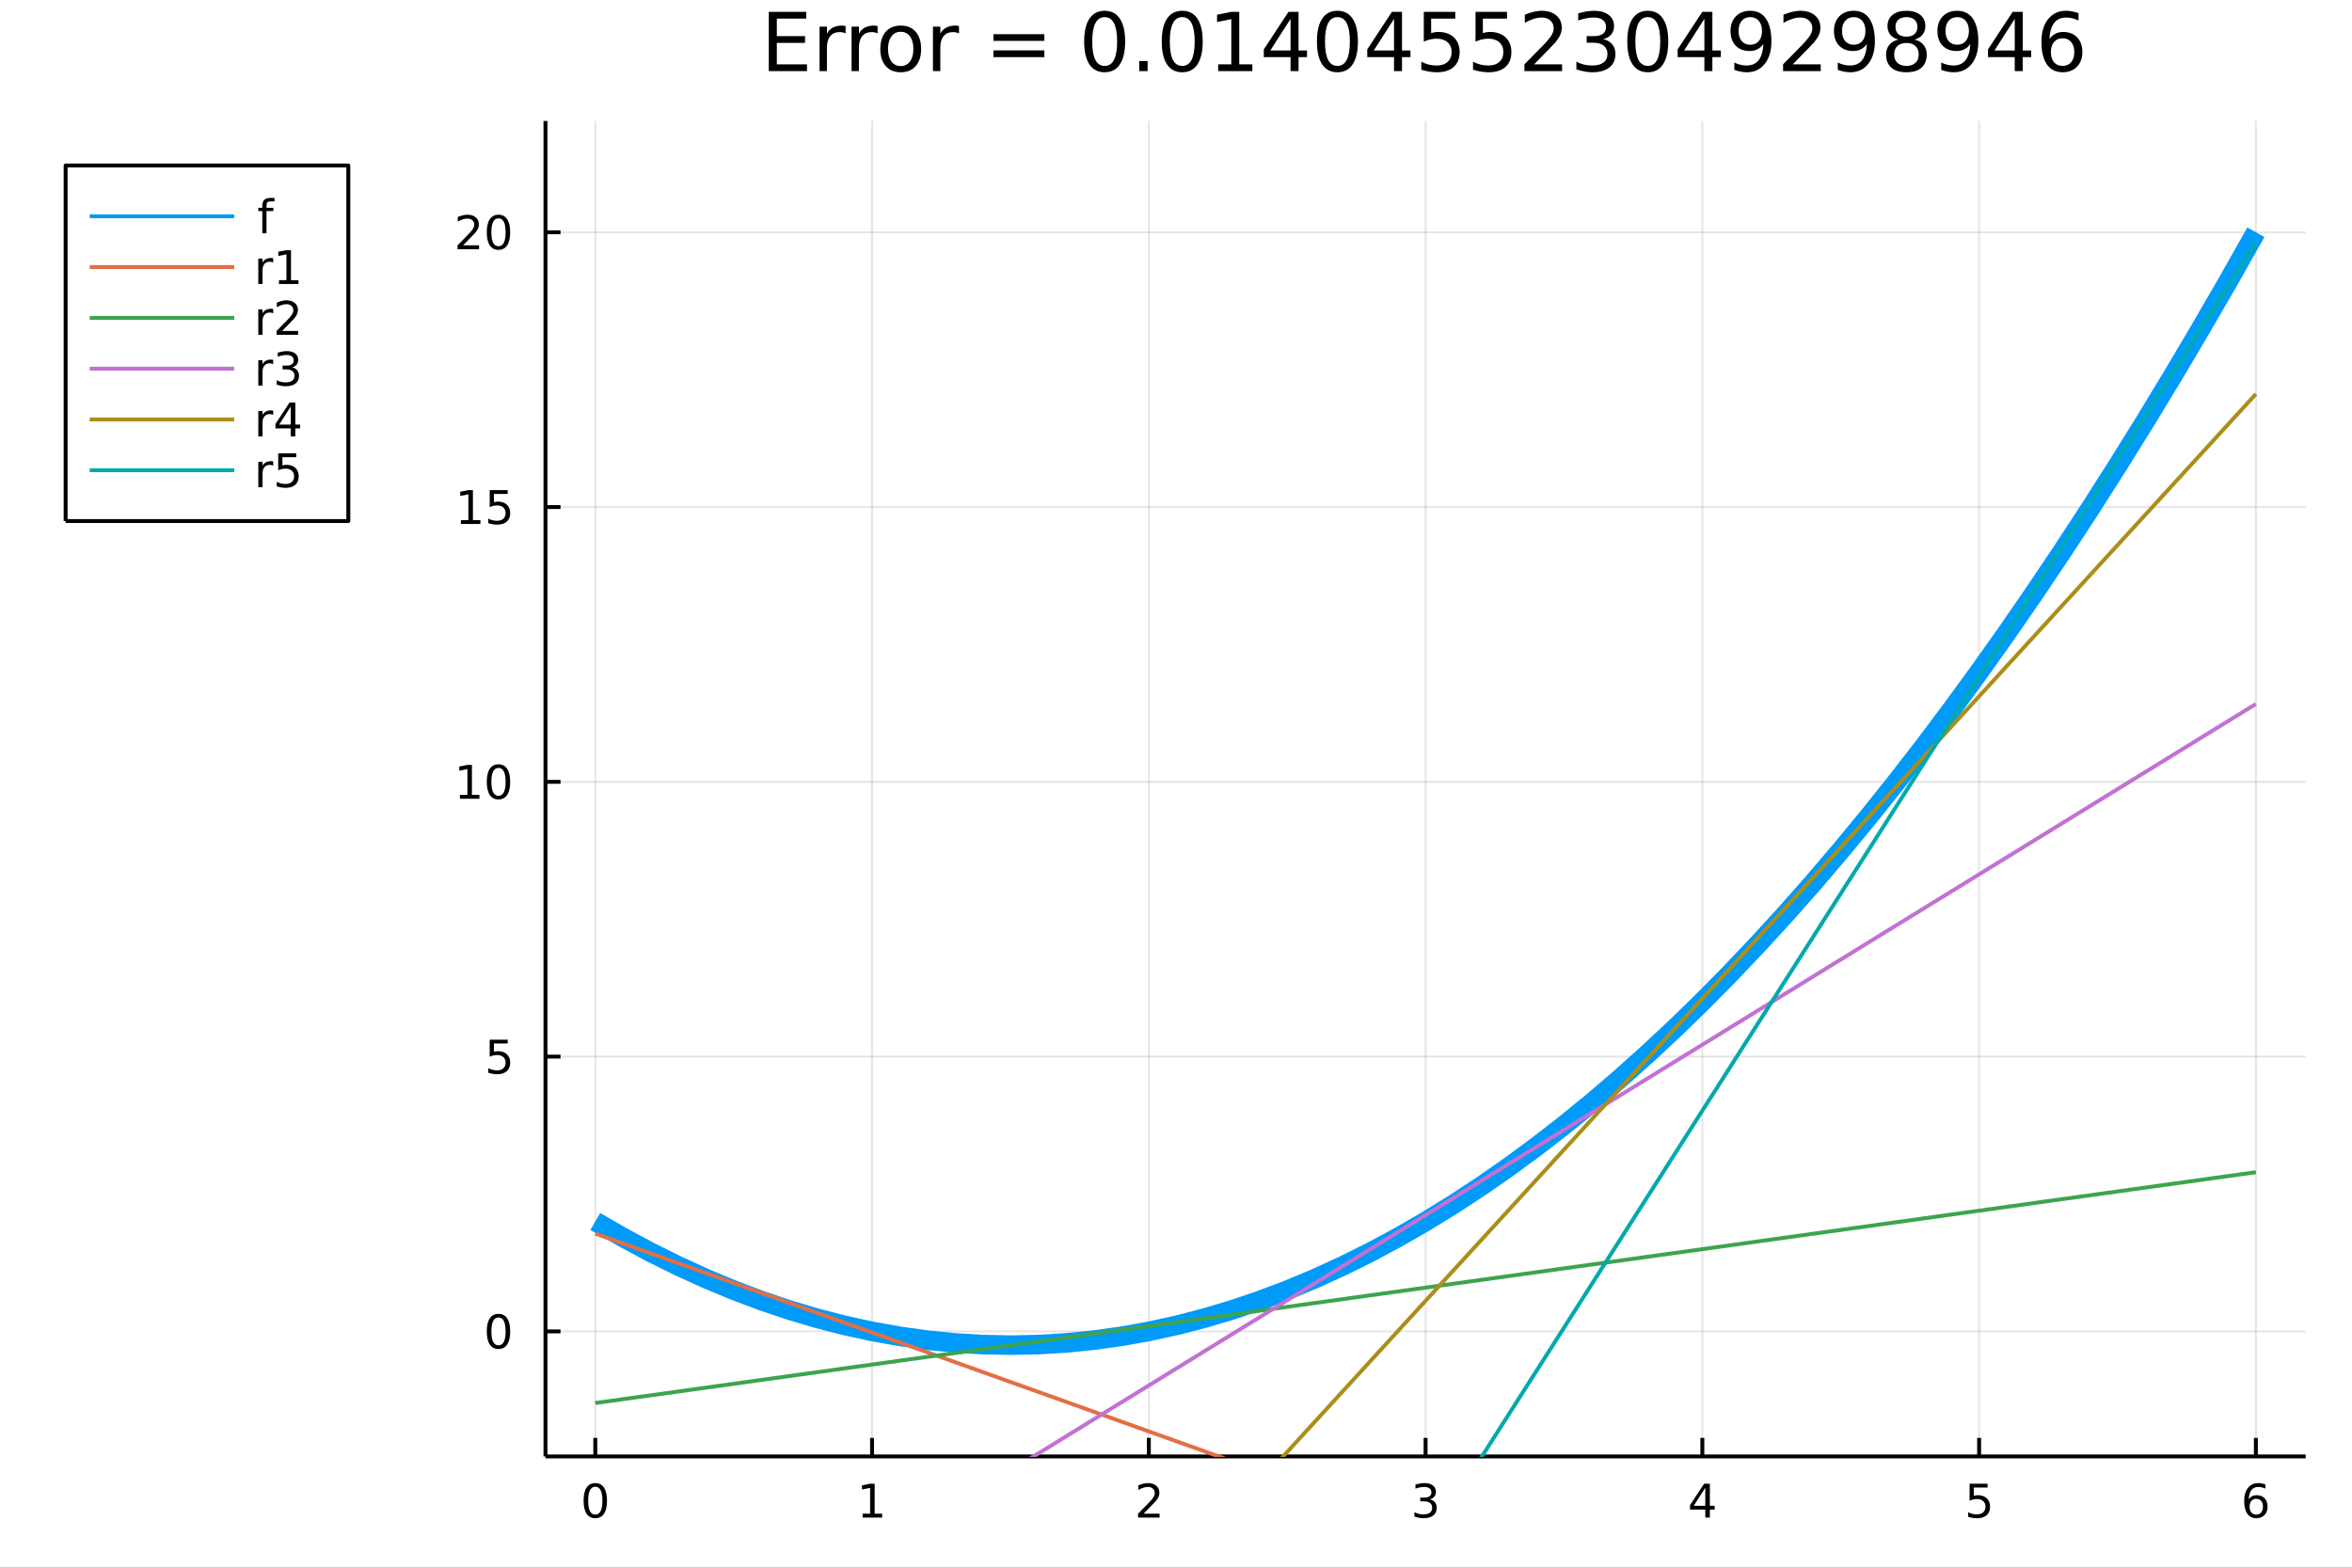 <?xml version="1.0" encoding="utf-8"?>
<svg xmlns="http://www.w3.org/2000/svg" xmlns:xlink="http://www.w3.org/1999/xlink" width="600" height="400" viewBox="0 0 2400 1600">
<rect x="0" y="0" width="2400" height="1600" fill="#333333" stroke="none"/>
<defs>
  <clipPath id="clip510">
    <rect x="0" y="0" width="2400" height="1600"/>
  </clipPath>
</defs>
<path clip-path="url(#clip510)" d="
M0 1600 L2400 1600 L2400 0 L0 0  Z
  " fill="#ffffff" fill-rule="evenodd" fill-opacity="1"/>
<defs>
  <clipPath id="clip511">
    <rect x="480" y="0" width="1681" height="1600"/>
  </clipPath>
</defs>
<path clip-path="url(#clip510)" d="
M556.604 1486.45 L2352.76 1486.45 L2352.76 123.472 L556.604 123.472  Z
  " fill="#ffffff" fill-rule="evenodd" fill-opacity="1"/>
<defs>
  <clipPath id="clip512">
    <rect x="556" y="123" width="1797" height="1364"/>
  </clipPath>
</defs>
<polyline clip-path="url(#clip512)" style="stroke:#000000; stroke-linecap:butt; stroke-linejoin:round; stroke-width:2; stroke-opacity:0.1; fill:none" points="
  607.438,1486.45 607.438,123.472 
  "/>
<polyline clip-path="url(#clip512)" style="stroke:#000000; stroke-linecap:butt; stroke-linejoin:round; stroke-width:2; stroke-opacity:0.1; fill:none" points="
  889.852,1486.45 889.852,123.472 
  "/>
<polyline clip-path="url(#clip512)" style="stroke:#000000; stroke-linecap:butt; stroke-linejoin:round; stroke-width:2; stroke-opacity:0.1; fill:none" points="
  1172.27,1486.45 1172.27,123.472 
  "/>
<polyline clip-path="url(#clip512)" style="stroke:#000000; stroke-linecap:butt; stroke-linejoin:round; stroke-width:2; stroke-opacity:0.1; fill:none" points="
  1454.68,1486.45 1454.68,123.472 
  "/>
<polyline clip-path="url(#clip512)" style="stroke:#000000; stroke-linecap:butt; stroke-linejoin:round; stroke-width:2; stroke-opacity:0.1; fill:none" points="
  1737.09,1486.45 1737.09,123.472 
  "/>
<polyline clip-path="url(#clip512)" style="stroke:#000000; stroke-linecap:butt; stroke-linejoin:round; stroke-width:2; stroke-opacity:0.1; fill:none" points="
  2019.51,1486.45 2019.51,123.472 
  "/>
<polyline clip-path="url(#clip512)" style="stroke:#000000; stroke-linecap:butt; stroke-linejoin:round; stroke-width:2; stroke-opacity:0.1; fill:none" points="
  2301.92,1486.45 2301.92,123.472 
  "/>
<polyline clip-path="url(#clip510)" style="stroke:#000000; stroke-linecap:butt; stroke-linejoin:round; stroke-width:4; stroke-opacity:1; fill:none" points="
  556.604,1486.45 2352.76,1486.45 
  "/>
<polyline clip-path="url(#clip510)" style="stroke:#000000; stroke-linecap:butt; stroke-linejoin:round; stroke-width:4; stroke-opacity:1; fill:none" points="
  607.438,1486.45 607.438,1467.55 
  "/>
<polyline clip-path="url(#clip510)" style="stroke:#000000; stroke-linecap:butt; stroke-linejoin:round; stroke-width:4; stroke-opacity:1; fill:none" points="
  889.852,1486.45 889.852,1467.55 
  "/>
<polyline clip-path="url(#clip510)" style="stroke:#000000; stroke-linecap:butt; stroke-linejoin:round; stroke-width:4; stroke-opacity:1; fill:none" points="
  1172.27,1486.45 1172.27,1467.55 
  "/>
<polyline clip-path="url(#clip510)" style="stroke:#000000; stroke-linecap:butt; stroke-linejoin:round; stroke-width:4; stroke-opacity:1; fill:none" points="
  1454.68,1486.45 1454.68,1467.55 
  "/>
<polyline clip-path="url(#clip510)" style="stroke:#000000; stroke-linecap:butt; stroke-linejoin:round; stroke-width:4; stroke-opacity:1; fill:none" points="
  1737.09,1486.45 1737.09,1467.55 
  "/>
<polyline clip-path="url(#clip510)" style="stroke:#000000; stroke-linecap:butt; stroke-linejoin:round; stroke-width:4; stroke-opacity:1; fill:none" points="
  2019.51,1486.45 2019.51,1467.55 
  "/>
<polyline clip-path="url(#clip510)" style="stroke:#000000; stroke-linecap:butt; stroke-linejoin:round; stroke-width:4; stroke-opacity:1; fill:none" points="
  2301.92,1486.45 2301.92,1467.55 
  "/>
<path clip-path="url(#clip510)" d="M607.438 1517.37 Q603.827 1517.37 601.998 1520.93 Q600.193 1524.47 600.193 1531.6 Q600.193 1538.71 601.998 1542.27 Q603.827 1545.82 607.438 1545.82 Q611.072 1545.82 612.878 1542.27 Q614.707 1538.71 614.707 1531.6 Q614.707 1524.47 612.878 1520.93 Q611.072 1517.37 607.438 1517.37 M607.438 1513.66 Q613.248 1513.66 616.304 1518.27 Q619.383 1522.85 619.383 1531.6 Q619.383 1540.33 616.304 1544.94 Q613.248 1549.52 607.438 1549.52 Q601.628 1549.52 598.549 1544.94 Q595.494 1540.33 595.494 1531.6 Q595.494 1522.85 598.549 1518.27 Q601.628 1513.66 607.438 1513.66 Z" fill="#000000" fill-rule="evenodd" fill-opacity="1" /><path clip-path="url(#clip510)" d="M880.234 1544.91 L887.873 1544.91 L887.873 1518.55 L879.563 1520.21 L879.563 1515.95 L887.827 1514.29 L892.503 1514.29 L892.503 1544.91 L900.141 1544.91 L900.141 1548.85 L880.234 1548.85 L880.234 1544.91 Z" fill="#000000" fill-rule="evenodd" fill-opacity="1" /><path clip-path="url(#clip510)" d="M1166.92 1544.91 L1183.24 1544.91 L1183.24 1548.85 L1161.29 1548.85 L1161.29 1544.91 Q1163.96 1542.16 1168.54 1537.53 Q1173.15 1532.88 1174.33 1531.53 Q1176.57 1529.01 1177.45 1527.27 Q1178.35 1525.51 1178.35 1523.82 Q1178.35 1521.07 1176.41 1519.33 Q1174.49 1517.6 1171.39 1517.6 Q1169.19 1517.6 1166.73 1518.36 Q1164.3 1519.13 1161.53 1520.68 L1161.53 1515.95 Q1164.35 1514.82 1166.8 1514.24 Q1169.26 1513.66 1171.29 1513.66 Q1176.66 1513.66 1179.86 1516.35 Q1183.05 1519.03 1183.05 1523.52 Q1183.05 1525.65 1182.24 1527.57 Q1181.46 1529.47 1179.35 1532.07 Q1178.77 1532.74 1175.67 1535.95 Q1172.57 1539.15 1166.92 1544.91 Z" fill="#000000" fill-rule="evenodd" fill-opacity="1" /><path clip-path="url(#clip510)" d="M1458.93 1530.21 Q1462.28 1530.93 1464.16 1533.2 Q1466.06 1535.47 1466.06 1538.8 Q1466.06 1543.92 1462.54 1546.72 Q1459.02 1549.52 1452.54 1549.52 Q1450.36 1549.52 1448.05 1549.08 Q1445.76 1548.66 1443.3 1547.81 L1443.3 1543.29 Q1445.25 1544.43 1447.56 1545.01 Q1449.88 1545.58 1452.4 1545.58 Q1456.8 1545.58 1459.09 1543.85 Q1461.4 1542.11 1461.4 1538.8 Q1461.4 1535.75 1459.25 1534.03 Q1457.12 1532.3 1453.3 1532.3 L1449.27 1532.3 L1449.27 1528.45 L1453.49 1528.45 Q1456.94 1528.45 1458.77 1527.09 Q1460.59 1525.7 1460.59 1523.11 Q1460.59 1520.45 1458.7 1519.03 Q1456.82 1517.6 1453.3 1517.6 Q1451.38 1517.6 1449.18 1518.01 Q1446.98 1518.43 1444.34 1519.31 L1444.34 1515.14 Q1447.01 1514.4 1449.32 1514.03 Q1451.66 1513.66 1453.72 1513.66 Q1459.04 1513.66 1462.15 1516.09 Q1465.25 1518.5 1465.25 1522.62 Q1465.25 1525.49 1463.6 1527.48 Q1461.96 1529.45 1458.93 1530.21 Z" fill="#000000" fill-rule="evenodd" fill-opacity="1" /><path clip-path="url(#clip510)" d="M1740.1 1518.36 L1728.3 1536.81 L1740.1 1536.81 L1740.1 1518.36 M1738.88 1514.29 L1744.76 1514.29 L1744.76 1536.81 L1749.69 1536.81 L1749.69 1540.7 L1744.76 1540.7 L1744.76 1548.85 L1740.1 1548.85 L1740.1 1540.7 L1724.5 1540.7 L1724.5 1536.19 L1738.88 1514.29 Z" fill="#000000" fill-rule="evenodd" fill-opacity="1" /><path clip-path="url(#clip510)" d="M2009.79 1514.29 L2028.14 1514.29 L2028.14 1518.22 L2014.07 1518.22 L2014.07 1526.7 Q2015.09 1526.35 2016.1 1526.19 Q2017.12 1526 2018.14 1526 Q2023.93 1526 2027.31 1529.17 Q2030.69 1532.34 2030.69 1537.76 Q2030.69 1543.34 2027.22 1546.44 Q2023.74 1549.52 2017.42 1549.52 Q2015.25 1549.52 2012.98 1549.15 Q2010.73 1548.78 2008.33 1548.04 L2008.33 1543.34 Q2010.41 1544.47 2012.63 1545.03 Q2014.85 1545.58 2017.33 1545.58 Q2021.34 1545.58 2023.67 1543.48 Q2026.01 1541.37 2026.01 1537.76 Q2026.01 1534.15 2023.67 1532.04 Q2021.34 1529.94 2017.33 1529.94 Q2015.46 1529.94 2013.58 1530.35 Q2011.73 1530.77 2009.79 1531.65 L2009.79 1514.29 Z" fill="#000000" fill-rule="evenodd" fill-opacity="1" /><path clip-path="url(#clip510)" d="M2302.33 1529.7 Q2299.18 1529.7 2297.33 1531.86 Q2295.5 1534.01 2295.5 1537.76 Q2295.5 1541.49 2297.33 1543.66 Q2299.18 1545.82 2302.33 1545.82 Q2305.47 1545.82 2307.3 1543.66 Q2309.16 1541.49 2309.16 1537.76 Q2309.16 1534.01 2307.3 1531.86 Q2305.47 1529.7 2302.33 1529.7 M2311.61 1515.05 L2311.61 1519.31 Q2309.85 1518.48 2308.04 1518.04 Q2306.26 1517.6 2304.5 1517.6 Q2299.87 1517.6 2297.42 1520.72 Q2294.99 1523.85 2294.64 1530.17 Q2296.01 1528.15 2298.07 1527.09 Q2300.13 1526 2302.6 1526 Q2307.81 1526 2310.82 1529.17 Q2313.85 1532.32 2313.85 1537.76 Q2313.85 1543.08 2310.71 1546.3 Q2307.56 1549.52 2302.33 1549.52 Q2296.33 1549.52 2293.16 1544.94 Q2289.99 1540.33 2289.99 1531.6 Q2289.99 1523.41 2293.88 1518.55 Q2297.77 1513.66 2304.32 1513.66 Q2306.08 1513.66 2307.86 1514.01 Q2309.66 1514.36 2311.61 1515.05 Z" fill="#000000" fill-rule="evenodd" fill-opacity="1" /><polyline clip-path="url(#clip512)" style="stroke:#000000; stroke-linecap:butt; stroke-linejoin:round; stroke-width:2; stroke-opacity:0.1; fill:none" points="
  556.604,1358.84 2352.76,1358.84 
  "/>
<polyline clip-path="url(#clip512)" style="stroke:#000000; stroke-linecap:butt; stroke-linejoin:round; stroke-width:2; stroke-opacity:0.1; fill:none" points="
  556.604,1078.4 2352.76,1078.4 
  "/>
<polyline clip-path="url(#clip512)" style="stroke:#000000; stroke-linecap:butt; stroke-linejoin:round; stroke-width:2; stroke-opacity:0.1; fill:none" points="
  556.604,797.949 2352.76,797.949 
  "/>
<polyline clip-path="url(#clip512)" style="stroke:#000000; stroke-linecap:butt; stroke-linejoin:round; stroke-width:2; stroke-opacity:0.1; fill:none" points="
  556.604,517.501 2352.76,517.501 
  "/>
<polyline clip-path="url(#clip512)" style="stroke:#000000; stroke-linecap:butt; stroke-linejoin:round; stroke-width:2; stroke-opacity:0.1; fill:none" points="
  556.604,237.053 2352.76,237.053 
  "/>
<polyline clip-path="url(#clip510)" style="stroke:#000000; stroke-linecap:butt; stroke-linejoin:round; stroke-width:4; stroke-opacity:1; fill:none" points="
  556.604,1486.45 556.604,123.472 
  "/>
<polyline clip-path="url(#clip510)" style="stroke:#000000; stroke-linecap:butt; stroke-linejoin:round; stroke-width:4; stroke-opacity:1; fill:none" points="
  556.604,1358.84 571.948,1358.84 
  "/>
<polyline clip-path="url(#clip510)" style="stroke:#000000; stroke-linecap:butt; stroke-linejoin:round; stroke-width:4; stroke-opacity:1; fill:none" points="
  556.604,1078.4 571.948,1078.4 
  "/>
<polyline clip-path="url(#clip510)" style="stroke:#000000; stroke-linecap:butt; stroke-linejoin:round; stroke-width:4; stroke-opacity:1; fill:none" points="
  556.604,797.949 571.948,797.949 
  "/>
<polyline clip-path="url(#clip510)" style="stroke:#000000; stroke-linecap:butt; stroke-linejoin:round; stroke-width:4; stroke-opacity:1; fill:none" points="
  556.604,517.501 571.948,517.501 
  "/>
<polyline clip-path="url(#clip510)" style="stroke:#000000; stroke-linecap:butt; stroke-linejoin:round; stroke-width:4; stroke-opacity:1; fill:none" points="
  556.604,237.053 571.948,237.053 
  "/>
<path clip-path="url(#clip510)" d="M508.659 1344.64 Q505.048 1344.64 503.22 1348.21 Q501.414 1351.75 501.414 1358.88 Q501.414 1365.99 503.22 1369.55 Q505.048 1373.09 508.659 1373.09 Q512.294 1373.09 514.099 1369.55 Q515.928 1365.99 515.928 1358.88 Q515.928 1351.75 514.099 1348.21 Q512.294 1344.64 508.659 1344.64 M508.659 1340.94 Q514.47 1340.94 517.525 1345.55 Q520.604 1350.13 520.604 1358.88 Q520.604 1367.61 517.525 1372.21 Q514.47 1376.8 508.659 1376.8 Q502.849 1376.8 499.771 1372.21 Q496.715 1367.61 496.715 1358.88 Q496.715 1350.13 499.771 1345.55 Q502.849 1340.94 508.659 1340.94 Z" fill="#000000" fill-rule="evenodd" fill-opacity="1" /><path clip-path="url(#clip510)" d="M499.701 1061.12 L518.057 1061.12 L518.057 1065.05 L503.983 1065.05 L503.983 1073.52 Q505.002 1073.18 506.02 1073.01 Q507.039 1072.83 508.058 1072.83 Q513.845 1072.83 517.224 1076 Q520.604 1079.17 520.604 1084.59 Q520.604 1090.17 517.132 1093.27 Q513.659 1096.35 507.34 1096.35 Q505.164 1096.35 502.896 1095.98 Q500.65 1095.61 498.243 1094.87 L498.243 1090.17 Q500.326 1091.3 502.548 1091.86 Q504.77 1092.41 507.247 1092.41 Q511.252 1092.41 513.59 1090.31 Q515.928 1088.2 515.928 1084.59 Q515.928 1080.98 513.59 1078.87 Q511.252 1076.76 507.247 1076.76 Q505.372 1076.76 503.497 1077.18 Q501.646 1077.6 499.701 1078.48 L499.701 1061.12 Z" fill="#000000" fill-rule="evenodd" fill-opacity="1" /><path clip-path="url(#clip510)" d="M469.308 811.294 L476.947 811.294 L476.947 784.928 L468.636 786.595 L468.636 782.335 L476.9 780.669 L481.576 780.669 L481.576 811.294 L489.215 811.294 L489.215 815.229 L469.308 815.229 L469.308 811.294 Z" fill="#000000" fill-rule="evenodd" fill-opacity="1" /><path clip-path="url(#clip510)" d="M508.659 783.747 Q505.048 783.747 503.22 787.312 Q501.414 790.854 501.414 797.984 Q501.414 805.09 503.22 808.655 Q505.048 812.196 508.659 812.196 Q512.294 812.196 514.099 808.655 Q515.928 805.09 515.928 797.984 Q515.928 790.854 514.099 787.312 Q512.294 783.747 508.659 783.747 M508.659 780.044 Q514.47 780.044 517.525 784.65 Q520.604 789.234 520.604 797.984 Q520.604 806.71 517.525 811.317 Q514.47 815.9 508.659 815.9 Q502.849 815.9 499.771 811.317 Q496.715 806.71 496.715 797.984 Q496.715 789.234 499.771 784.65 Q502.849 780.044 508.659 780.044 Z" fill="#000000" fill-rule="evenodd" fill-opacity="1" /><path clip-path="url(#clip510)" d="M470.303 530.846 L477.942 530.846 L477.942 504.48 L469.632 506.147 L469.632 501.888 L477.896 500.221 L482.572 500.221 L482.572 530.846 L490.21 530.846 L490.21 534.781 L470.303 534.781 L470.303 530.846 Z" fill="#000000" fill-rule="evenodd" fill-opacity="1" /><path clip-path="url(#clip510)" d="M499.701 500.221 L518.057 500.221 L518.057 504.156 L503.983 504.156 L503.983 512.628 Q505.002 512.281 506.02 512.119 Q507.039 511.934 508.058 511.934 Q513.845 511.934 517.224 515.105 Q520.604 518.277 520.604 523.693 Q520.604 529.272 517.132 532.374 Q513.659 535.452 507.34 535.452 Q505.164 535.452 502.896 535.082 Q500.65 534.712 498.243 533.971 L498.243 529.272 Q500.326 530.406 502.548 530.962 Q504.77 531.517 507.247 531.517 Q511.252 531.517 513.59 529.411 Q515.928 527.304 515.928 523.693 Q515.928 520.082 513.59 517.976 Q511.252 515.869 507.247 515.869 Q505.372 515.869 503.497 516.286 Q501.646 516.703 499.701 517.582 L499.701 500.221 Z" fill="#000000" fill-rule="evenodd" fill-opacity="1" /><path clip-path="url(#clip510)" d="M472.525 250.398 L488.845 250.398 L488.845 254.333 L466.9 254.333 L466.9 250.398 Q469.562 247.644 474.146 243.014 Q478.752 238.361 479.933 237.019 Q482.178 234.496 483.058 232.759 Q483.96 231 483.96 229.31 Q483.96 226.556 482.016 224.82 Q480.095 223.084 476.993 223.084 Q474.794 223.084 472.34 223.847 Q469.91 224.611 467.132 226.162 L467.132 221.44 Q469.956 220.306 472.41 219.727 Q474.863 219.148 476.9 219.148 Q482.271 219.148 485.465 221.834 Q488.659 224.519 488.659 229.009 Q488.659 231.139 487.849 233.06 Q487.062 234.959 484.956 237.551 Q484.377 238.222 481.275 241.44 Q478.173 244.634 472.525 250.398 Z" fill="#000000" fill-rule="evenodd" fill-opacity="1" /><path clip-path="url(#clip510)" d="M508.659 222.852 Q505.048 222.852 503.22 226.417 Q501.414 229.959 501.414 237.088 Q501.414 244.195 503.22 247.759 Q505.048 251.301 508.659 251.301 Q512.294 251.301 514.099 247.759 Q515.928 244.195 515.928 237.088 Q515.928 229.959 514.099 226.417 Q512.294 222.852 508.659 222.852 M508.659 219.148 Q514.47 219.148 517.525 223.755 Q520.604 228.338 520.604 237.088 Q520.604 245.815 517.525 250.421 Q514.47 255.005 508.659 255.005 Q502.849 255.005 499.771 250.421 Q496.715 245.815 496.715 237.088 Q496.715 228.338 499.771 223.755 Q502.849 219.148 508.659 219.148 Z" fill="#000000" fill-rule="evenodd" fill-opacity="1" /><path clip-path="url(#clip510)" d="M784.498 12.096 L822.739 12.096 L822.739 18.983 L792.681 18.983 L792.681 36.888 L821.483 36.888 L821.483 43.774 L792.681 43.774 L792.681 65.689 L823.468 65.689 L823.468 72.576 L784.498 72.576 L784.498 12.096 Z" fill="#000000" fill-rule="evenodd" fill-opacity="1" /><path clip-path="url(#clip510)" d="M862.883 34.173 Q861.627 33.444 860.129 33.12 Q858.67 32.756 856.888 32.756 Q850.568 32.756 847.166 36.888 Q843.803 40.979 843.803 48.676 L843.803 72.576 L836.309 72.576 L836.309 27.206 L843.803 27.206 L843.803 34.254 Q846.153 30.122 849.92 28.138 Q853.688 26.112 859.075 26.112 Q859.845 26.112 860.777 26.234 Q861.708 26.315 862.843 26.517 L862.883 34.173 Z" fill="#000000" fill-rule="evenodd" fill-opacity="1" /><path clip-path="url(#clip510)" d="M895.534 34.173 Q894.278 33.444 892.779 33.12 Q891.321 32.756 889.538 32.756 Q883.219 32.756 879.816 36.888 Q876.454 40.979 876.454 48.676 L876.454 72.576 L868.96 72.576 L868.96 27.206 L876.454 27.206 L876.454 34.254 Q878.803 30.122 882.571 28.138 Q886.338 26.112 891.726 26.112 Q892.495 26.112 893.427 26.234 Q894.359 26.315 895.493 26.517 L895.534 34.173 Z" fill="#000000" fill-rule="evenodd" fill-opacity="1" /><path clip-path="url(#clip510)" d="M919.11 32.431 Q913.114 32.431 909.631 37.131 Q906.147 41.789 906.147 49.931 Q906.147 58.074 909.59 62.773 Q913.074 67.431 919.11 67.431 Q925.065 67.431 928.548 62.732 Q932.032 58.033 932.032 49.931 Q932.032 41.87 928.548 37.171 Q925.065 32.431 919.11 32.431 M919.11 26.112 Q928.832 26.112 934.382 32.431 Q939.931 38.751 939.931 49.931 Q939.931 61.071 934.382 67.431 Q928.832 73.751 919.11 73.751 Q909.347 73.751 903.797 67.431 Q898.288 61.071 898.288 49.931 Q898.288 38.751 903.797 32.431 Q909.347 26.112 919.11 26.112 Z" fill="#000000" fill-rule="evenodd" fill-opacity="1" /><path clip-path="url(#clip510)" d="M978.577 34.173 Q977.321 33.444 975.822 33.12 Q974.364 32.756 972.582 32.756 Q966.262 32.756 962.86 36.888 Q959.497 40.979 959.497 48.676 L959.497 72.576 L952.003 72.576 L952.003 27.206 L959.497 27.206 L959.497 34.254 Q961.847 30.122 965.614 28.138 Q969.381 26.112 974.769 26.112 Q975.539 26.112 976.471 26.234 Q977.402 26.315 978.537 26.517 L978.577 34.173 Z" fill="#000000" fill-rule="evenodd" fill-opacity="1" /><path clip-path="url(#clip510)" d="M1013.74 34.903 L1065.67 34.903 L1065.67 41.708 L1013.74 41.708 L1013.74 34.903 M1013.74 51.43 L1065.67 51.43 L1065.67 58.317 L1013.74 58.317 L1013.74 51.43 Z" fill="#000000" fill-rule="evenodd" fill-opacity="1" /><path clip-path="url(#clip510)" d="M1127.2 17.484 Q1120.89 17.484 1117.69 23.722 Q1114.53 29.92 1114.53 42.397 Q1114.53 54.833 1117.69 61.071 Q1120.89 67.269 1127.2 67.269 Q1133.56 67.269 1136.72 61.071 Q1139.92 54.833 1139.92 42.397 Q1139.92 29.92 1136.72 23.722 Q1133.56 17.484 1127.2 17.484 M1127.2 11.002 Q1137.37 11.002 1142.72 19.064 Q1148.11 27.084 1148.11 42.397 Q1148.11 57.669 1142.72 65.73 Q1137.37 73.751 1127.2 73.751 Q1117.04 73.751 1111.65 65.73 Q1106.3 57.669 1106.3 42.397 Q1106.3 27.084 1111.65 19.064 Q1117.04 11.002 1127.2 11.002 Z" fill="#000000" fill-rule="evenodd" fill-opacity="1" /><path clip-path="url(#clip510)" d="M1162.49 62.287 L1171.04 62.287 L1171.04 72.576 L1162.49 72.576 L1162.49 62.287 Z" fill="#000000" fill-rule="evenodd" fill-opacity="1" /><path clip-path="url(#clip510)" d="M1206.36 17.484 Q1200.04 17.484 1196.84 23.722 Q1193.68 29.92 1193.68 42.397 Q1193.68 54.833 1196.84 61.071 Q1200.04 67.269 1206.36 67.269 Q1212.72 67.269 1215.88 61.071 Q1219.08 54.833 1219.08 42.397 Q1219.08 29.92 1215.88 23.722 Q1212.72 17.484 1206.36 17.484 M1206.36 11.002 Q1216.53 11.002 1221.87 19.064 Q1227.26 27.084 1227.26 42.397 Q1227.26 57.669 1221.87 65.73 Q1216.53 73.751 1206.36 73.751 Q1196.19 73.751 1190.8 65.73 Q1185.46 57.669 1185.46 42.397 Q1185.46 27.084 1190.8 19.064 Q1196.19 11.002 1206.36 11.002 Z" fill="#000000" fill-rule="evenodd" fill-opacity="1" /><path clip-path="url(#clip510)" d="M1243.06 65.689 L1256.43 65.689 L1256.43 19.55 L1241.89 22.466 L1241.89 15.013 L1256.35 12.096 L1264.53 12.096 L1264.53 65.689 L1277.9 65.689 L1277.9 72.576 L1243.06 72.576 L1243.06 65.689 Z" fill="#000000" fill-rule="evenodd" fill-opacity="1" /><path clip-path="url(#clip510)" d="M1316.91 19.226 L1296.25 51.511 L1316.91 51.511 L1316.91 19.226 M1314.76 12.096 L1325.05 12.096 L1325.05 51.511 L1333.68 51.511 L1333.68 58.317 L1325.05 58.317 L1325.05 72.576 L1316.91 72.576 L1316.91 58.317 L1289.61 58.317 L1289.61 50.418 L1314.76 12.096 Z" fill="#000000" fill-rule="evenodd" fill-opacity="1" /><path clip-path="url(#clip510)" d="M1364.71 17.484 Q1358.39 17.484 1355.19 23.722 Q1352.03 29.92 1352.03 42.397 Q1352.03 54.833 1355.19 61.071 Q1358.39 67.269 1364.71 67.269 Q1371.07 67.269 1374.23 61.071 Q1377.43 54.833 1377.43 42.397 Q1377.43 29.92 1374.23 23.722 Q1371.07 17.484 1364.71 17.484 M1364.71 11.002 Q1374.88 11.002 1380.22 19.064 Q1385.61 27.084 1385.61 42.397 Q1385.61 57.669 1380.22 65.73 Q1374.88 73.751 1364.71 73.751 Q1354.54 73.751 1349.15 65.73 Q1343.81 57.669 1343.81 42.397 Q1343.81 27.084 1349.15 19.064 Q1354.54 11.002 1364.71 11.002 Z" fill="#000000" fill-rule="evenodd" fill-opacity="1" /><path clip-path="url(#clip510)" d="M1422.48 19.226 L1401.82 51.511 L1422.48 51.511 L1422.48 19.226 M1420.33 12.096 L1430.62 12.096 L1430.62 51.511 L1439.25 51.511 L1439.25 58.317 L1430.62 58.317 L1430.62 72.576 L1422.48 72.576 L1422.48 58.317 L1395.17 58.317 L1395.17 50.418 L1420.33 12.096 Z" fill="#000000" fill-rule="evenodd" fill-opacity="1" /><path clip-path="url(#clip510)" d="M1452.86 12.096 L1484.98 12.096 L1484.98 18.983 L1460.35 18.983 L1460.35 33.809 Q1462.13 33.201 1463.92 32.918 Q1465.7 32.594 1467.48 32.594 Q1477.61 32.594 1483.52 38.143 Q1489.44 43.693 1489.44 53.172 Q1489.44 62.935 1483.36 68.363 Q1477.28 73.751 1466.22 73.751 Q1462.42 73.751 1458.45 73.103 Q1454.52 72.454 1450.3 71.158 L1450.3 62.935 Q1453.95 64.92 1457.84 65.892 Q1461.73 66.864 1466.06 66.864 Q1473.07 66.864 1477.16 63.178 Q1481.25 59.492 1481.25 53.172 Q1481.25 46.853 1477.16 43.166 Q1473.07 39.48 1466.06 39.48 Q1462.78 39.48 1459.5 40.209 Q1456.26 40.938 1452.86 42.478 L1452.86 12.096 Z" fill="#000000" fill-rule="evenodd" fill-opacity="1" /><path clip-path="url(#clip510)" d="M1505.64 12.096 L1537.76 12.096 L1537.76 18.983 L1513.13 18.983 L1513.13 33.809 Q1514.92 33.201 1516.7 32.918 Q1518.48 32.594 1520.26 32.594 Q1530.39 32.594 1536.31 38.143 Q1542.22 43.693 1542.22 53.172 Q1542.22 62.935 1536.14 68.363 Q1530.07 73.751 1519.01 73.751 Q1515.2 73.751 1511.23 73.103 Q1507.3 72.454 1503.09 71.158 L1503.09 62.935 Q1506.73 64.92 1510.62 65.892 Q1514.51 66.864 1518.85 66.864 Q1525.85 66.864 1529.95 63.178 Q1534.04 59.492 1534.04 53.172 Q1534.04 46.853 1529.95 43.166 Q1525.85 39.48 1518.85 39.48 Q1515.56 39.48 1512.28 40.209 Q1509.04 40.938 1505.64 42.478 L1505.64 12.096 Z" fill="#000000" fill-rule="evenodd" fill-opacity="1" /><path clip-path="url(#clip510)" d="M1565.39 65.689 L1593.95 65.689 L1593.95 72.576 L1555.55 72.576 L1555.55 65.689 Q1560.21 60.869 1568.23 52.767 Q1576.29 44.625 1578.35 42.275 Q1582.28 37.86 1583.82 34.822 Q1585.4 31.743 1585.4 28.786 Q1585.4 23.965 1582 20.927 Q1578.64 17.889 1573.21 17.889 Q1569.36 17.889 1565.07 19.226 Q1560.81 20.562 1555.95 23.276 L1555.95 15.013 Q1560.89 13.028 1565.19 12.015 Q1569.48 11.002 1573.05 11.002 Q1582.45 11.002 1588.04 15.701 Q1593.63 20.4 1593.63 28.259 Q1593.63 31.986 1592.21 35.348 Q1590.83 38.67 1587.14 43.207 Q1586.13 44.382 1580.7 50.013 Q1575.28 55.603 1565.39 65.689 Z" fill="#000000" fill-rule="evenodd" fill-opacity="1" /><path clip-path="url(#clip510)" d="M1635.92 39.966 Q1641.79 41.222 1645.07 45.192 Q1648.39 49.162 1648.39 54.995 Q1648.39 63.948 1642.24 68.849 Q1636.08 73.751 1624.74 73.751 Q1620.93 73.751 1616.88 72.981 Q1612.87 72.252 1608.57 70.753 L1608.57 62.854 Q1611.98 64.839 1616.03 65.852 Q1620.08 66.864 1624.49 66.864 Q1632.19 66.864 1636.2 63.826 Q1640.25 60.788 1640.25 54.995 Q1640.25 49.648 1636.48 46.65 Q1632.76 43.612 1626.07 43.612 L1619.03 43.612 L1619.03 36.888 L1626.4 36.888 Q1632.43 36.888 1635.63 34.498 Q1638.83 32.067 1638.83 27.53 Q1638.83 22.871 1635.51 20.4 Q1632.23 17.889 1626.07 17.889 Q1622.71 17.889 1618.86 18.618 Q1615.01 19.347 1610.4 20.887 L1610.4 13.595 Q1615.06 12.299 1619.11 11.65 Q1623.2 11.002 1626.8 11.002 Q1636.12 11.002 1641.55 15.256 Q1646.98 19.469 1646.98 26.679 Q1646.98 31.702 1644.1 35.186 Q1641.22 38.629 1635.92 39.966 Z" fill="#000000" fill-rule="evenodd" fill-opacity="1" /><path clip-path="url(#clip510)" d="M1681.41 17.484 Q1675.09 17.484 1671.89 23.722 Q1668.73 29.92 1668.73 42.397 Q1668.73 54.833 1671.89 61.071 Q1675.09 67.269 1681.41 67.269 Q1687.77 67.269 1690.93 61.071 Q1694.13 54.833 1694.13 42.397 Q1694.13 29.92 1690.93 23.722 Q1687.77 17.484 1681.41 17.484 M1681.41 11.002 Q1691.58 11.002 1696.92 19.064 Q1702.31 27.084 1702.31 42.397 Q1702.31 57.669 1696.92 65.73 Q1691.58 73.751 1681.41 73.751 Q1671.24 73.751 1665.85 65.73 Q1660.51 57.669 1660.51 42.397 Q1660.51 27.084 1665.85 19.064 Q1671.24 11.002 1681.41 11.002 Z" fill="#000000" fill-rule="evenodd" fill-opacity="1" /><path clip-path="url(#clip510)" d="M1739.17 19.226 L1718.52 51.511 L1739.17 51.511 L1739.17 19.226 M1737.03 12.096 L1747.32 12.096 L1747.32 51.511 L1755.95 51.511 L1755.95 58.317 L1747.32 58.317 L1747.32 72.576 L1739.17 72.576 L1739.17 58.317 L1711.87 58.317 L1711.87 50.418 L1737.03 12.096 Z" fill="#000000" fill-rule="evenodd" fill-opacity="1" /><path clip-path="url(#clip510)" d="M1769.72 71.32 L1769.72 63.867 Q1772.8 65.325 1775.96 66.095 Q1779.12 66.864 1782.15 66.864 Q1790.26 66.864 1794.51 61.436 Q1798.8 55.967 1799.41 44.868 Q1797.06 48.352 1793.46 50.215 Q1789.85 52.078 1785.48 52.078 Q1776.4 52.078 1771.1 46.61 Q1765.83 41.1 1765.83 31.581 Q1765.83 22.264 1771.34 16.633 Q1776.85 11.002 1786 11.002 Q1796.5 11.002 1802 19.064 Q1807.55 27.084 1807.55 42.397 Q1807.55 56.697 1800.75 65.244 Q1793.98 73.751 1782.52 73.751 Q1779.44 73.751 1776.28 73.143 Q1773.12 72.535 1769.72 71.32 M1786 45.678 Q1791.51 45.678 1794.71 41.911 Q1797.95 38.143 1797.95 31.581 Q1797.95 25.059 1794.71 21.292 Q1791.51 17.484 1786 17.484 Q1780.49 17.484 1777.25 21.292 Q1774.05 25.059 1774.05 31.581 Q1774.05 38.143 1777.25 41.911 Q1780.49 45.678 1786 45.678 Z" fill="#000000" fill-rule="evenodd" fill-opacity="1" /><path clip-path="url(#clip510)" d="M1829.31 65.689 L1857.87 65.689 L1857.87 72.576 L1819.46 72.576 L1819.46 65.689 Q1824.12 60.869 1832.14 52.767 Q1840.2 44.625 1842.27 42.275 Q1846.2 37.86 1847.74 34.822 Q1849.32 31.743 1849.32 28.786 Q1849.32 23.965 1845.92 20.927 Q1842.55 17.889 1837.13 17.889 Q1833.28 17.889 1828.98 19.226 Q1824.73 20.562 1819.87 23.276 L1819.87 15.013 Q1824.81 13.028 1829.1 12.015 Q1833.4 11.002 1836.96 11.002 Q1846.36 11.002 1851.95 15.701 Q1857.54 20.4 1857.54 28.259 Q1857.54 31.986 1856.12 35.348 Q1854.75 38.67 1851.06 43.207 Q1850.05 44.382 1844.62 50.013 Q1839.19 55.603 1829.31 65.689 Z" fill="#000000" fill-rule="evenodd" fill-opacity="1" /><path clip-path="url(#clip510)" d="M1875.29 71.32 L1875.29 63.867 Q1878.36 65.325 1881.52 66.095 Q1884.68 66.864 1887.72 66.864 Q1895.82 66.864 1900.08 61.436 Q1904.37 55.967 1904.98 44.868 Q1902.63 48.352 1899.02 50.215 Q1895.42 52.078 1891.04 52.078 Q1881.97 52.078 1876.66 46.61 Q1871.4 41.1 1871.4 31.581 Q1871.4 22.264 1876.91 16.633 Q1882.41 11.002 1891.57 11.002 Q1902.06 11.002 1907.57 19.064 Q1913.12 27.084 1913.12 42.397 Q1913.12 56.697 1906.32 65.244 Q1899.55 73.751 1888.09 73.751 Q1885.01 73.751 1881.85 73.143 Q1878.69 72.535 1875.29 71.32 M1891.57 45.678 Q1897.08 45.678 1900.28 41.911 Q1903.52 38.143 1903.52 31.581 Q1903.52 25.059 1900.28 21.292 Q1897.08 17.484 1891.57 17.484 Q1886.06 17.484 1882.82 21.292 Q1879.62 25.059 1879.62 31.581 Q1879.62 38.143 1882.82 41.911 Q1886.06 45.678 1891.57 45.678 Z" fill="#000000" fill-rule="evenodd" fill-opacity="1" /><path clip-path="url(#clip510)" d="M1945.33 43.855 Q1939.49 43.855 1936.13 46.974 Q1932.81 50.093 1932.81 55.562 Q1932.81 61.031 1936.13 64.15 Q1939.49 67.269 1945.33 67.269 Q1951.16 67.269 1954.52 64.15 Q1957.88 60.99 1957.88 55.562 Q1957.88 50.093 1954.52 46.974 Q1951.2 43.855 1945.33 43.855 M1937.14 40.371 Q1931.88 39.075 1928.92 35.47 Q1926 31.864 1926 26.679 Q1926 19.428 1931.15 15.215 Q1936.33 11.002 1945.33 11.002 Q1954.36 11.002 1959.5 15.215 Q1964.65 19.428 1964.65 26.679 Q1964.65 31.864 1961.69 35.47 Q1958.77 39.075 1953.55 40.371 Q1959.46 41.749 1962.74 45.759 Q1966.07 49.769 1966.07 55.562 Q1966.07 64.353 1960.68 69.052 Q1955.33 73.751 1945.33 73.751 Q1935.32 73.751 1929.93 69.052 Q1924.58 64.353 1924.58 55.562 Q1924.58 49.769 1927.91 45.759 Q1931.23 41.749 1937.14 40.371 M1934.14 27.449 Q1934.14 32.148 1937.06 34.781 Q1940.02 37.414 1945.33 37.414 Q1950.59 37.414 1953.55 34.781 Q1956.55 32.148 1956.55 27.449 Q1956.55 22.75 1953.55 20.117 Q1950.59 17.484 1945.33 17.484 Q1940.02 17.484 1937.06 20.117 Q1934.14 22.75 1934.14 27.449 Z" fill="#000000" fill-rule="evenodd" fill-opacity="1" /><path clip-path="url(#clip510)" d="M1980.85 71.32 L1980.85 63.867 Q1983.93 65.325 1987.09 66.095 Q1990.25 66.864 1993.29 66.864 Q2001.39 66.864 2005.64 61.436 Q2009.94 55.967 2010.54 44.868 Q2008.2 48.352 2004.59 50.215 Q2000.98 52.078 1996.61 52.078 Q1987.54 52.078 1982.23 46.61 Q1976.96 41.1 1976.96 31.581 Q1976.96 22.264 1982.47 16.633 Q1987.98 11.002 1997.14 11.002 Q2007.63 11.002 2013.14 19.064 Q2018.69 27.084 2018.69 42.397 Q2018.69 56.697 2011.88 65.244 Q2005.12 73.751 1993.65 73.751 Q1990.57 73.751 1987.41 73.143 Q1984.25 72.535 1980.85 71.32 M1997.14 45.678 Q2002.65 45.678 2005.85 41.911 Q2009.09 38.143 2009.09 31.581 Q2009.09 25.059 2005.85 21.292 Q2002.65 17.484 1997.14 17.484 Q1991.63 17.484 1988.39 21.292 Q1985.19 25.059 1985.19 31.581 Q1985.19 38.143 1988.39 41.911 Q1991.63 45.678 1997.14 45.678 Z" fill="#000000" fill-rule="evenodd" fill-opacity="1" /><path clip-path="url(#clip510)" d="M2055.87 19.226 L2035.21 51.511 L2055.87 51.511 L2055.87 19.226 M2053.73 12.096 L2064.02 12.096 L2064.02 51.511 L2072.65 51.511 L2072.65 58.317 L2064.02 58.317 L2064.02 72.576 L2055.87 72.576 L2055.87 58.317 L2028.57 58.317 L2028.57 50.418 L2053.73 12.096 Z" fill="#000000" fill-rule="evenodd" fill-opacity="1" /><path clip-path="url(#clip510)" d="M2104.69 39.075 Q2099.18 39.075 2095.94 42.842 Q2092.74 46.61 2092.74 53.172 Q2092.74 59.694 2095.94 63.502 Q2099.18 67.269 2104.69 67.269 Q2110.2 67.269 2113.4 63.502 Q2116.64 59.694 2116.64 53.172 Q2116.64 46.61 2113.4 42.842 Q2110.2 39.075 2104.69 39.075 M2120.93 13.433 L2120.93 20.887 Q2117.85 19.428 2114.69 18.659 Q2111.57 17.889 2108.5 17.889 Q2100.39 17.889 2096.1 23.358 Q2091.85 28.826 2091.24 39.885 Q2093.63 36.361 2097.23 34.498 Q2100.84 32.594 2105.17 32.594 Q2114.29 32.594 2119.55 38.143 Q2124.86 43.653 2124.86 53.172 Q2124.86 62.489 2119.35 68.12 Q2113.84 73.751 2104.69 73.751 Q2094.2 73.751 2088.65 65.73 Q2083.1 57.669 2083.1 42.397 Q2083.1 28.057 2089.9 19.55 Q2096.71 11.002 2108.17 11.002 Q2111.25 11.002 2114.37 11.61 Q2117.53 12.217 2120.93 13.433 Z" fill="#000000" fill-rule="evenodd" fill-opacity="1" /><polyline clip-path="url(#clip512)" style="stroke:#009af9; stroke-linecap:butt; stroke-linejoin:round; stroke-width:20; stroke-opacity:1; fill:none" points="
  607.438,1246.67 635.68,1262.93 663.921,1278.08 692.162,1292.1 720.404,1305 748.645,1316.78 776.887,1327.43 805.128,1336.97 833.369,1345.38 861.611,1352.67 
  889.852,1358.84 918.093,1363.89 946.335,1367.82 974.576,1370.62 1002.82,1372.31 1031.06,1372.87 1059.3,1372.31 1087.54,1370.62 1115.78,1367.82 1144.02,1363.89 
  1172.27,1358.84 1200.51,1352.67 1228.75,1345.38 1256.99,1336.97 1285.23,1327.43 1313.47,1316.78 1341.71,1305 1369.96,1292.1 1398.2,1278.08 1426.44,1262.93 
  1454.68,1246.67 1482.92,1229.28 1511.16,1210.77 1539.4,1191.14 1567.65,1170.38 1595.89,1148.51 1624.13,1125.51 1652.37,1101.39 1680.61,1076.15 1708.85,1049.79 
  1737.09,1022.31 1765.34,993.701 1793.58,963.974 1821.82,933.125 1850.06,901.154 1878.3,868.061 1906.54,833.846 1934.78,798.51 1963.02,762.052 1991.27,724.472 
  2019.51,685.77 2047.75,645.946 2075.99,605.001 2104.23,562.934 2132.47,519.745 2160.71,475.434 2188.96,430.001 2217.2,383.447 2245.44,335.771 2273.68,286.973 
  2301.92,237.053 
  "/>
<polyline clip-path="url(#clip512)" style="stroke:#e26f46; stroke-linecap:butt; stroke-linejoin:round; stroke-width:4; stroke-opacity:1; fill:none" points="
  607.438,1259 635.68,1269.1 663.921,1279.2 692.162,1289.29 720.404,1299.39 748.645,1309.49 776.887,1319.58 805.128,1329.68 833.369,1339.77 861.611,1349.87 
  889.852,1359.97 918.093,1370.06 946.335,1380.16 974.576,1390.25 1002.82,1400.35 1031.06,1410.45 1059.3,1420.54 1087.54,1430.64 1115.78,1440.73 1144.02,1450.83 
  1172.27,1460.93 1200.51,1471.02 1228.75,1481.12 1256.99,1491.22 1285.23,1501.31 1313.47,1511.41 1341.71,1521.5 1369.96,1531.6 1398.2,1541.7 1426.44,1551.79 
  1454.68,1561.89 1482.92,1571.98 1511.16,1582.08 1539.4,1592.18 1567.65,1602.27 1595.89,1612.37 1624.13,1622.47 1652.37,1632.56 1680.61,1642.66 1708.85,1652.75 
  1737.09,1662.85 1765.34,1672.95 1793.58,1683.04 1821.82,1693.14 1850.06,1703.23 1878.3,1713.33 1906.54,1723.43 1934.78,1733.52 1963.02,1743.62 1991.27,1753.71 
  2019.51,1763.81 2047.75,1773.91 2075.99,1784 2104.23,1794.1 2132.47,1804.2 2160.71,1814.29 2188.96,1824.39 2217.2,1834.48 2245.44,1844.58 2273.68,1854.68 
  2301.92,1864.77 
  "/>
<polyline clip-path="url(#clip512)" style="stroke:#3da44d; stroke-linecap:butt; stroke-linejoin:round; stroke-width:4; stroke-opacity:1; fill:none" points="
  607.438,1431.95 635.68,1428.02 663.921,1424.1 692.162,1420.17 720.404,1416.24 748.645,1412.32 776.887,1408.39 805.128,1404.46 833.369,1400.54 861.611,1396.61 
  889.852,1392.68 918.093,1388.76 946.335,1384.83 974.576,1380.91 1002.82,1376.98 1031.06,1373.05 1059.3,1369.13 1087.54,1365.2 1115.78,1361.27 1144.02,1357.35 
  1172.27,1353.42 1200.51,1349.5 1228.75,1345.57 1256.99,1341.64 1285.23,1337.72 1313.47,1333.79 1341.71,1329.86 1369.96,1325.94 1398.2,1322.01 1426.44,1318.09 
  1454.68,1314.16 1482.92,1310.23 1511.16,1306.31 1539.4,1302.38 1567.65,1298.45 1595.89,1294.53 1624.13,1290.6 1652.37,1286.68 1680.61,1282.75 1708.85,1278.82 
  1737.09,1274.9 1765.34,1270.97 1793.58,1267.04 1821.82,1263.12 1850.06,1259.19 1878.3,1255.27 1906.54,1251.34 1934.78,1247.41 1963.02,1243.49 1991.27,1239.56 
  2019.51,1235.63 2047.75,1231.71 2075.99,1227.78 2104.23,1223.86 2132.47,1219.93 2160.71,1216 2188.96,1212.08 2217.2,1208.15 2245.44,1204.22 2273.68,1200.3 
  2301.92,1196.37 
  "/>
<polyline clip-path="url(#clip512)" style="stroke:#c271d2; stroke-linecap:butt; stroke-linejoin:round; stroke-width:4; stroke-opacity:1; fill:none" points="
  607.438,1761.75 635.68,1744.37 663.921,1726.98 692.162,1709.59 720.404,1692.2 748.645,1674.82 776.887,1657.43 805.128,1640.04 833.369,1622.65 861.611,1605.26 
  889.852,1587.88 918.093,1570.49 946.335,1553.1 974.576,1535.71 1002.82,1518.33 1031.06,1500.94 1059.3,1483.55 1087.54,1466.16 1115.78,1448.77 1144.02,1431.39 
  1172.27,1414 1200.51,1396.61 1228.75,1379.22 1256.99,1361.84 1285.23,1344.45 1313.47,1327.06 1341.71,1309.67 1369.96,1292.28 1398.2,1274.9 1426.44,1257.51 
  1454.68,1240.12 1482.92,1222.73 1511.16,1205.35 1539.4,1187.96 1567.65,1170.57 1595.89,1153.18 1624.13,1135.79 1652.37,1118.41 1680.61,1101.02 1708.85,1083.63 
  1737.09,1066.24 1765.34,1048.86 1793.58,1031.47 1821.82,1014.08 1850.06,996.693 1878.3,979.305 1906.54,961.917 1934.78,944.529 1963.02,927.142 1991.27,909.754 
  2019.51,892.366 2047.75,874.978 2075.99,857.591 2104.23,840.203 2132.47,822.815 2160.71,805.427 2188.96,788.04 2217.2,770.652 2245.44,753.264 2273.68,735.876 
  2301.92,718.489 
  "/>
<polyline clip-path="url(#clip512)" style="stroke:#ac8d18; stroke-linecap:butt; stroke-linejoin:round; stroke-width:4; stroke-opacity:1; fill:none" points="
  607.438,2253.1 635.68,2222.25 663.921,2191.4 692.162,2160.55 720.404,2129.7 748.645,2098.85 776.887,2068 805.128,2037.15 833.369,2006.3 861.611,1975.46 
  889.852,1944.61 918.093,1913.76 946.335,1882.91 974.576,1852.06 1002.82,1821.21 1031.06,1790.36 1059.3,1759.51 1087.54,1728.66 1115.78,1697.81 1144.02,1666.96 
  1172.27,1636.11 1200.51,1605.26 1228.75,1574.41 1256.99,1543.57 1285.23,1512.72 1313.47,1481.87 1341.71,1451.02 1369.96,1420.17 1398.2,1389.32 1426.44,1358.47 
  1454.68,1327.62 1482.92,1296.77 1511.16,1265.92 1539.4,1235.07 1567.65,1204.22 1595.89,1173.37 1624.13,1142.53 1652.37,1111.68 1680.61,1080.83 1708.85,1049.98 
  1737.09,1019.13 1765.34,988.279 1793.58,957.43 1821.82,926.581 1850.06,895.732 1878.3,864.882 1906.54,834.033 1934.78,803.184 1963.02,772.335 1991.27,741.485 
  2019.51,710.636 2047.75,679.787 2075.99,648.938 2104.23,618.088 2132.47,587.239 2160.71,556.39 2188.96,525.541 2217.2,494.691 2245.44,463.842 2273.68,432.993 
  2301.92,402.144 
  "/>
<polyline clip-path="url(#clip512)" style="stroke:#00a9ad; stroke-linecap:butt; stroke-linejoin:round; stroke-width:4; stroke-opacity:1; fill:none" points="
  607.438,2905.98 635.68,2861.67 663.921,2817.36 692.162,2773.05 720.404,2728.74 748.645,2684.43 776.887,2640.12 805.128,2595.81 833.369,2551.49 861.611,2507.18 
  889.852,2462.87 918.093,2418.56 946.335,2374.25 974.576,2329.94 1002.82,2285.63 1031.06,2241.32 1059.3,2197.01 1087.54,2152.7 1115.78,2108.39 1144.02,2064.08 
  1172.27,2019.77 1200.51,1975.46 1228.75,1931.14 1256.99,1886.83 1285.23,1842.52 1313.47,1798.21 1341.71,1753.9 1369.96,1709.59 1398.2,1665.28 1426.44,1620.97 
  1454.68,1576.66 1482.92,1532.35 1511.16,1488.04 1539.4,1443.73 1567.65,1399.42 1595.89,1355.1 1624.13,1310.79 1652.37,1266.48 1680.61,1222.17 1708.85,1177.86 
  1737.09,1133.55 1765.34,1089.24 1793.58,1044.93 1821.82,1000.62 1850.06,956.308 1878.3,911.998 1906.54,867.687 1934.78,823.376 1963.02,779.065 1991.27,734.755 
  2019.51,690.444 2047.75,646.133 2075.99,601.822 2104.23,557.512 2132.47,513.201 2160.71,468.89 2188.96,424.579 2217.2,380.269 2245.44,335.958 2273.68,291.647 
  2301.92,247.337 
  "/>
<path clip-path="url(#clip510)" d="
M66.96 531.785 L355.43 531.785 L355.43 168.905 L66.96 168.905  Z
  " fill="#ffffff" fill-rule="evenodd" fill-opacity="1"/>
<polyline clip-path="url(#clip510)" style="stroke:#000000; stroke-linecap:butt; stroke-linejoin:round; stroke-width:4; stroke-opacity:1; fill:none" points="
  66.96,531.785 355.43,531.785 355.43,168.905 66.96,168.905 66.96,531.785 
  "/>
<polyline clip-path="url(#clip510)" style="stroke:#009af9; stroke-linecap:butt; stroke-linejoin:round; stroke-width:4; stroke-opacity:1; fill:none" points="
  91.539,220.745 239.009,220.745 
  "/>
<path clip-path="url(#clip510)" d="M280.092 202.006 L280.092 205.548 L276.018 205.548 Q273.727 205.548 272.824 206.474 Q271.944 207.4 271.944 209.807 L271.944 212.099 L278.958 212.099 L278.958 215.409 L271.944 215.409 L271.944 238.025 L267.662 238.025 L267.662 215.409 L263.588 215.409 L263.588 212.099 L267.662 212.099 L267.662 210.293 Q267.662 205.965 269.676 203.997 Q271.69 202.006 276.065 202.006 L280.092 202.006 Z" fill="#000000" fill-rule="evenodd" fill-opacity="1" /><polyline clip-path="url(#clip510)" style="stroke:#e26f46; stroke-linecap:butt; stroke-linejoin:round; stroke-width:4; stroke-opacity:1; fill:none" points="
  91.539,272.585 239.009,272.585 
  "/>
<path clip-path="url(#clip510)" d="M278.773 267.92 Q278.055 267.504 277.199 267.318 Q276.365 267.11 275.347 267.11 Q271.736 267.11 269.791 269.471 Q267.87 271.809 267.87 276.207 L267.87 289.865 L263.588 289.865 L263.588 263.939 L267.87 263.939 L267.87 267.967 Q269.213 265.606 271.366 264.471 Q273.518 263.314 276.597 263.314 Q277.037 263.314 277.569 263.383 Q278.102 263.43 278.75 263.545 L278.773 267.92 Z" fill="#000000" fill-rule="evenodd" fill-opacity="1" /><path clip-path="url(#clip510)" d="M284.652 285.929 L292.291 285.929 L292.291 259.564 L283.981 261.231 L283.981 256.971 L292.245 255.305 L296.921 255.305 L296.921 285.929 L304.56 285.929 L304.56 289.865 L284.652 289.865 L284.652 285.929 Z" fill="#000000" fill-rule="evenodd" fill-opacity="1" /><polyline clip-path="url(#clip510)" style="stroke:#3da44d; stroke-linecap:butt; stroke-linejoin:round; stroke-width:4; stroke-opacity:1; fill:none" points="
  91.539,324.425 239.009,324.425 
  "/>
<path clip-path="url(#clip510)" d="M278.773 319.76 Q278.055 319.344 277.199 319.158 Q276.365 318.95 275.347 318.95 Q271.736 318.95 269.791 321.311 Q267.87 323.649 267.87 328.047 L267.87 341.705 L263.588 341.705 L263.588 315.779 L267.87 315.779 L267.87 319.807 Q269.213 317.446 271.366 316.311 Q273.518 315.154 276.597 315.154 Q277.037 315.154 277.569 315.223 Q278.102 315.27 278.75 315.385 L278.773 319.76 Z" fill="#000000" fill-rule="evenodd" fill-opacity="1" /><path clip-path="url(#clip510)" d="M287.87 337.769 L304.189 337.769 L304.189 341.705 L282.245 341.705 L282.245 337.769 Q284.907 335.015 289.49 330.385 Q294.097 325.733 295.277 324.39 Q297.523 321.867 298.402 320.131 Q299.305 318.371 299.305 316.682 Q299.305 313.927 297.361 312.191 Q295.439 310.455 292.338 310.455 Q290.139 310.455 287.685 311.219 Q285.254 311.983 282.477 313.534 L282.477 308.811 Q285.301 307.677 287.754 307.098 Q290.208 306.52 292.245 306.52 Q297.615 306.52 300.81 309.205 Q304.004 311.89 304.004 316.381 Q304.004 318.51 303.194 320.432 Q302.407 322.33 300.301 324.922 Q299.722 325.594 296.62 328.811 Q293.518 332.006 287.87 337.769 Z" fill="#000000" fill-rule="evenodd" fill-opacity="1" /><polyline clip-path="url(#clip510)" style="stroke:#c271d2; stroke-linecap:butt; stroke-linejoin:round; stroke-width:4; stroke-opacity:1; fill:none" points="
  91.539,376.265 239.009,376.265 
  "/>
<path clip-path="url(#clip510)" d="M278.773 371.6 Q278.055 371.184 277.199 370.998 Q276.365 370.79 275.347 370.79 Q271.736 370.79 269.791 373.151 Q267.87 375.489 267.87 379.887 L267.87 393.545 L263.588 393.545 L263.588 367.619 L267.87 367.619 L267.87 371.647 Q269.213 369.286 271.366 368.151 Q273.518 366.994 276.597 366.994 Q277.037 366.994 277.569 367.063 Q278.102 367.11 278.75 367.225 L278.773 371.6 Z" fill="#000000" fill-rule="evenodd" fill-opacity="1" /><path clip-path="url(#clip510)" d="M298.009 374.91 Q301.365 375.628 303.24 377.897 Q305.138 380.165 305.138 383.498 Q305.138 388.614 301.62 391.415 Q298.101 394.216 291.62 394.216 Q289.444 394.216 287.129 393.776 Q284.838 393.359 282.384 392.503 L282.384 387.989 Q284.328 389.123 286.643 389.702 Q288.958 390.281 291.481 390.281 Q295.879 390.281 298.171 388.545 Q300.486 386.809 300.486 383.498 Q300.486 380.443 298.333 378.73 Q296.203 376.994 292.384 376.994 L288.356 376.994 L288.356 373.151 L292.569 373.151 Q296.018 373.151 297.847 371.786 Q299.676 370.397 299.676 367.804 Q299.676 365.142 297.777 363.73 Q295.902 362.295 292.384 362.295 Q290.463 362.295 288.264 362.711 Q286.065 363.128 283.426 364.008 L283.426 359.841 Q286.088 359.1 288.402 358.73 Q290.74 358.36 292.801 358.36 Q298.125 358.36 301.226 360.79 Q304.328 363.198 304.328 367.318 Q304.328 370.188 302.685 372.179 Q301.041 374.147 298.009 374.91 Z" fill="#000000" fill-rule="evenodd" fill-opacity="1" /><polyline clip-path="url(#clip510)" style="stroke:#ac8d18; stroke-linecap:butt; stroke-linejoin:round; stroke-width:4; stroke-opacity:1; fill:none" points="
  91.539,428.105 239.009,428.105 
  "/>
<path clip-path="url(#clip510)" d="M278.773 423.44 Q278.055 423.024 277.199 422.838 Q276.365 422.63 275.347 422.63 Q271.736 422.63 269.791 424.991 Q267.87 427.329 267.87 431.727 L267.87 445.385 L263.588 445.385 L263.588 419.459 L267.87 419.459 L267.87 423.487 Q269.213 421.126 271.366 419.991 Q273.518 418.834 276.597 418.834 Q277.037 418.834 277.569 418.903 Q278.102 418.95 278.75 419.065 L278.773 423.44 Z" fill="#000000" fill-rule="evenodd" fill-opacity="1" /><path clip-path="url(#clip510)" d="M296.689 414.899 L284.884 433.348 L296.689 433.348 L296.689 414.899 M295.463 410.825 L301.342 410.825 L301.342 433.348 L306.273 433.348 L306.273 437.237 L301.342 437.237 L301.342 445.385 L296.689 445.385 L296.689 437.237 L281.088 437.237 L281.088 432.723 L295.463 410.825 Z" fill="#000000" fill-rule="evenodd" fill-opacity="1" /><polyline clip-path="url(#clip510)" style="stroke:#00a9ad; stroke-linecap:butt; stroke-linejoin:round; stroke-width:4; stroke-opacity:1; fill:none" points="
  91.539,479.945 239.009,479.945 
  "/>
<path clip-path="url(#clip510)" d="M278.773 475.28 Q278.055 474.864 277.199 474.678 Q276.365 474.47 275.347 474.47 Q271.736 474.47 269.791 476.831 Q267.87 479.169 267.87 483.567 L267.87 497.225 L263.588 497.225 L263.588 471.299 L267.87 471.299 L267.87 475.327 Q269.213 472.966 271.366 471.831 Q273.518 470.674 276.597 470.674 Q277.037 470.674 277.569 470.743 Q278.102 470.79 278.75 470.905 L278.773 475.28 Z" fill="#000000" fill-rule="evenodd" fill-opacity="1" /><path clip-path="url(#clip510)" d="M283.889 462.665 L302.245 462.665 L302.245 466.6 L288.171 466.6 L288.171 475.072 Q289.189 474.725 290.208 474.563 Q291.227 474.378 292.245 474.378 Q298.032 474.378 301.412 477.549 Q304.791 480.72 304.791 486.137 Q304.791 491.715 301.319 494.817 Q297.847 497.896 291.527 497.896 Q289.352 497.896 287.083 497.526 Q284.838 497.155 282.43 496.414 L282.43 491.715 Q284.514 492.85 286.736 493.405 Q288.958 493.961 291.435 493.961 Q295.439 493.961 297.777 491.854 Q300.115 489.748 300.115 486.137 Q300.115 482.526 297.777 480.419 Q295.439 478.313 291.435 478.313 Q289.56 478.313 287.685 478.729 Q285.833 479.146 283.889 480.026 L283.889 462.665 Z" fill="#000000" fill-rule="evenodd" fill-opacity="1" /></svg>
